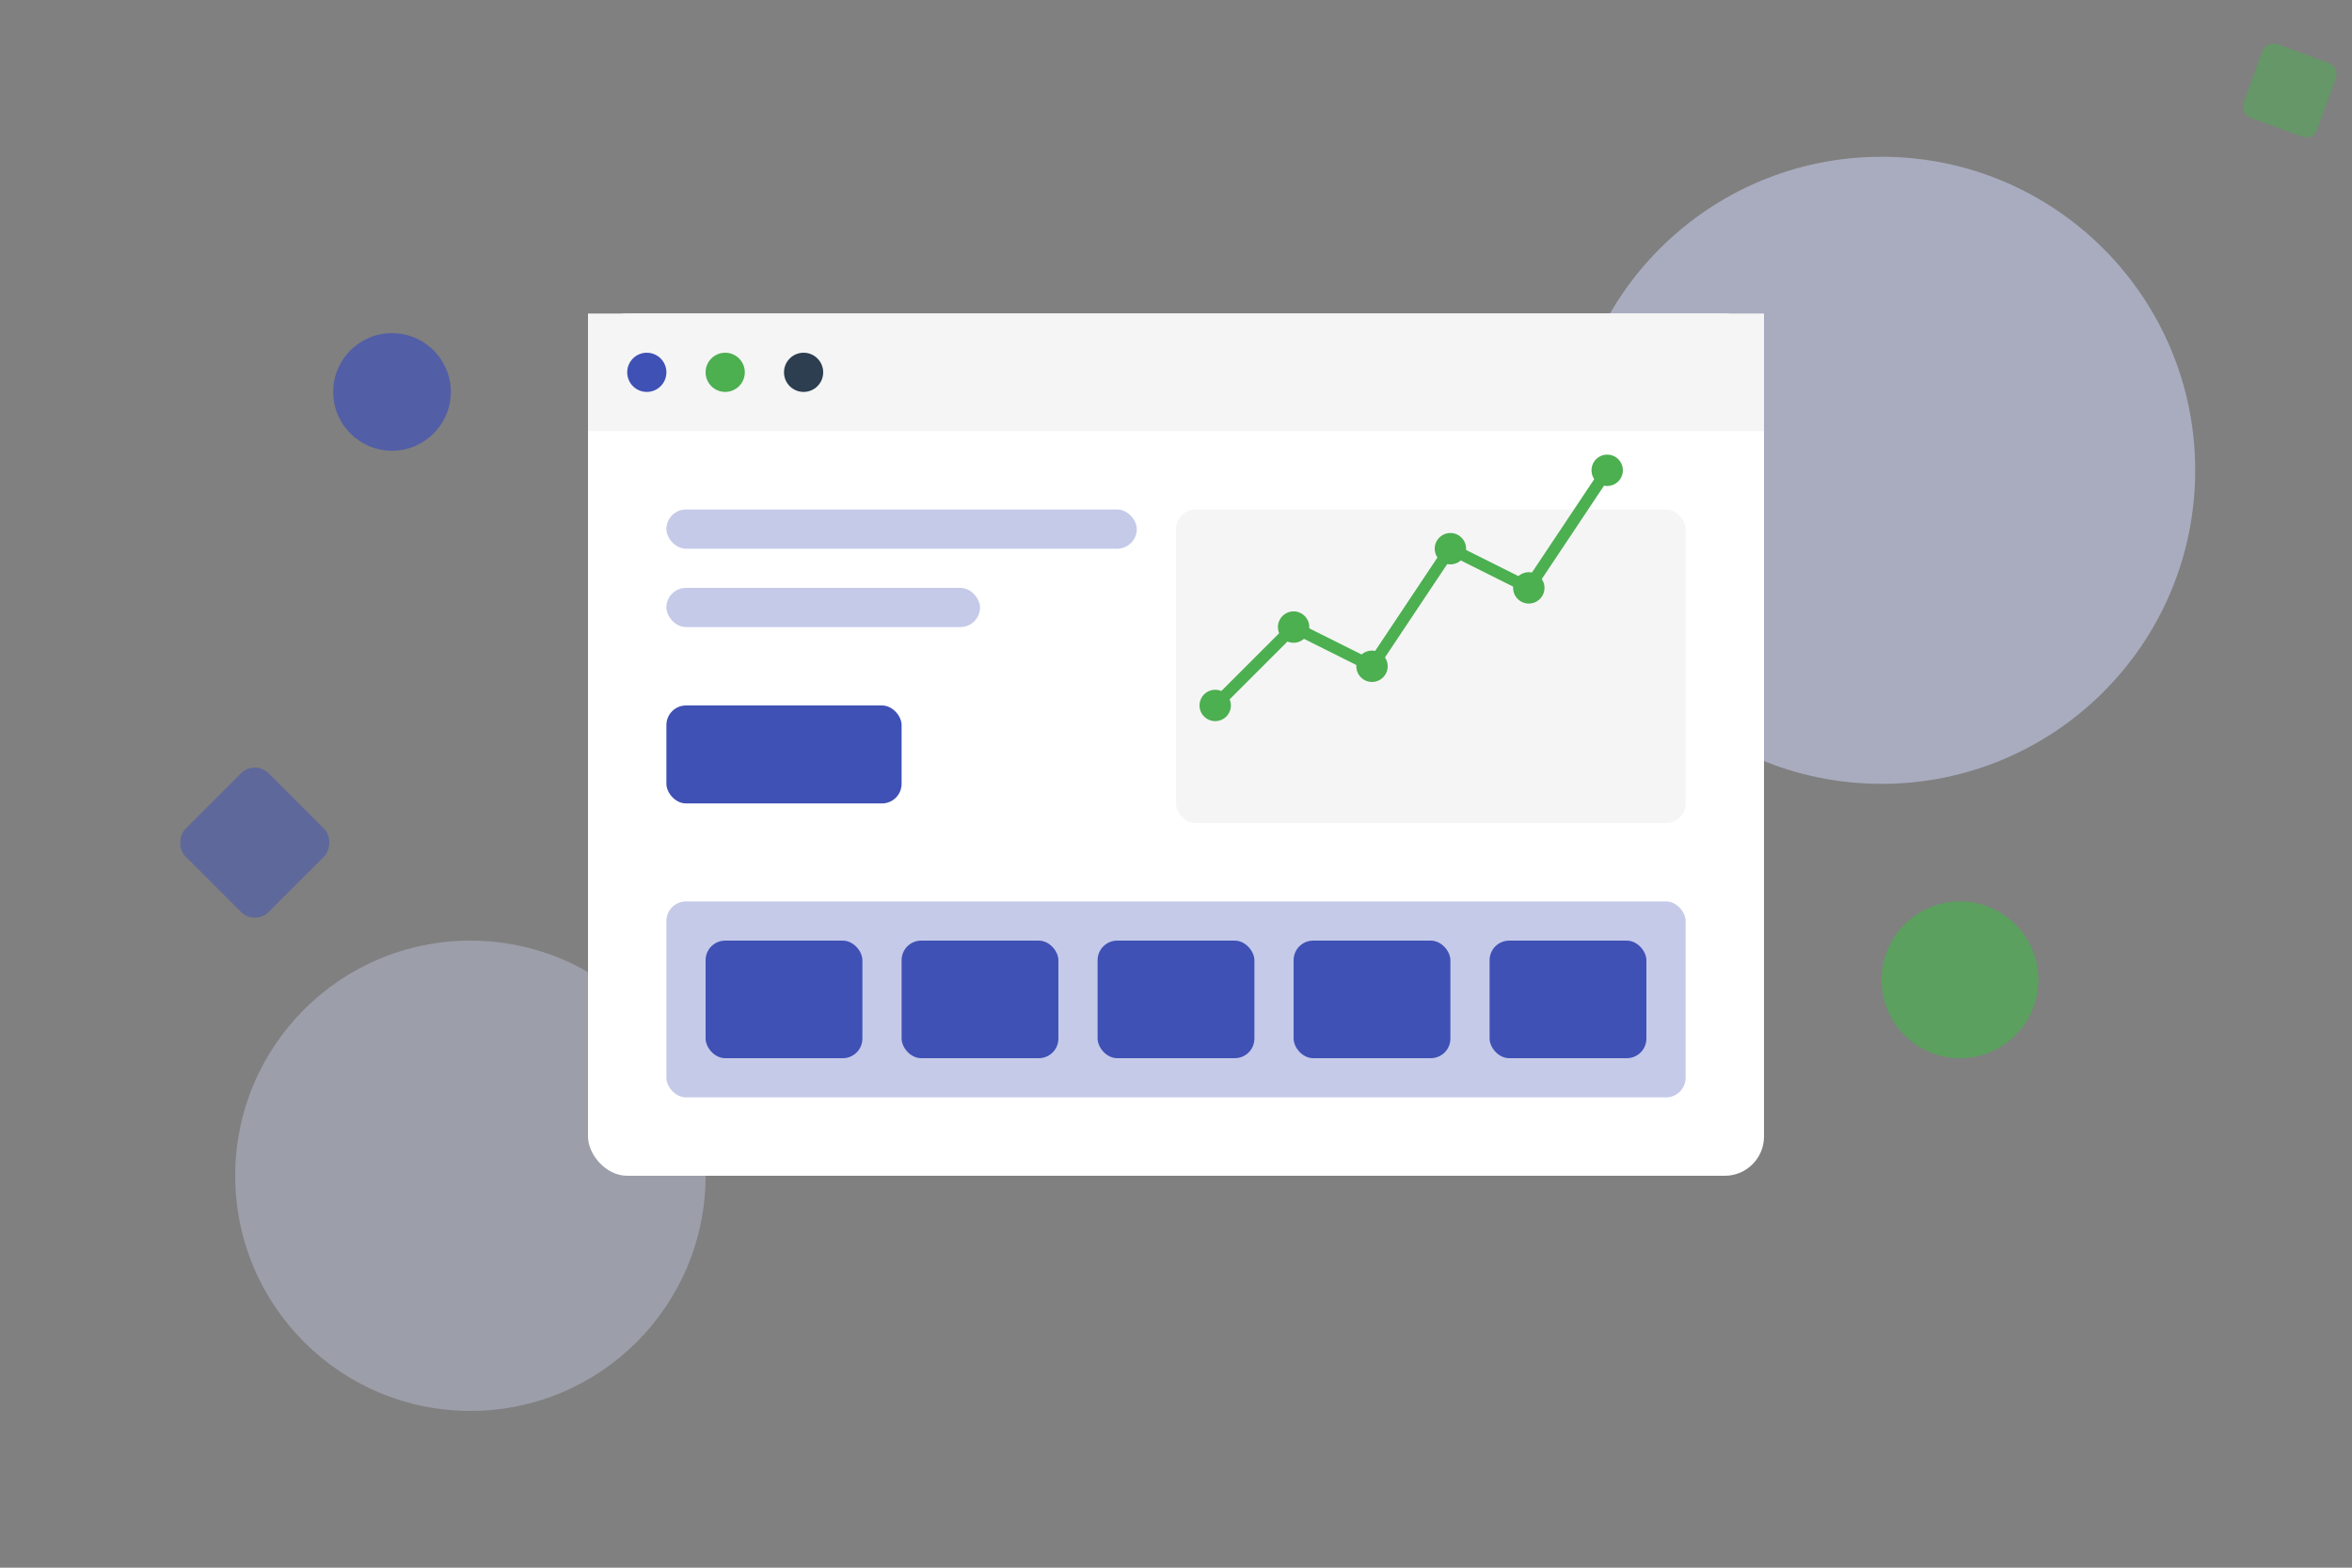 <svg width="600" height="400" viewBox="0 0 600 400" xmlns="http://www.w3.org/2000/svg">
  <rect x="0" y="0" width="600" height="400" fill="#808080" stroke="none"/>
  <style>
    .st0{fill:#3F51B5;}
    .st1{fill:#C5CAE9;}
    .st2{fill:#FFFFFF;}
    .st3{fill:#4CAF50;}
    .st4{fill:#2C3E50;}
    .st5{fill:#F5F5F5;}
  </style>
  
  <!-- Background elements -->
  <circle class="st1" cx="480" cy="120" r="80" opacity="0.6" />
  <circle class="st1" cx="120" cy="300" r="60" opacity="0.4" />
  
  <!-- Dashboard/Screen -->
  <rect class="st2" x="150" y="80" width="300" height="220" rx="10" />
  <rect class="st5" x="150" y="80" width="300" height="30" rx="10 10 0 0" />
  <circle class="st0" cx="165" cy="95" r="5" />
  <circle class="st3" cx="185" cy="95" r="5" />
  <circle class="st4" cx="205" cy="95" r="5" />
  
  <!-- Content inside screen -->
  <rect class="st1" x="170" y="130" width="120" height="10" rx="5" />
  <rect class="st1" x="170" y="150" width="80" height="10" rx="5" />
  <rect class="st0" x="170" y="180" width="60" height="25" rx="5" />
  
  <!-- Chart/Graph -->
  <rect class="st5" x="300" y="130" width="130" height="80" rx="5" />
  <polyline points="310,180 330,160 350,170 370,140 390,150 410,120" fill="none" stroke="#4CAF50" stroke-width="3" />
  <circle class="st3" cx="310" cy="180" r="4" />
  <circle class="st3" cx="330" cy="160" r="4" />
  <circle class="st3" cx="350" cy="170" r="4" />
  <circle class="st3" cx="370" cy="140" r="4" />
  <circle class="st3" cx="390" cy="150" r="4" />
  <circle class="st3" cx="410" cy="120" r="4" />
  
  <!-- Bottom elements -->
  <rect class="st1" x="170" y="230" width="260" height="50" rx="5" />
  <rect class="st0" x="180" y="240" width="40" height="30" rx="5" />
  <rect class="st0" x="230" y="240" width="40" height="30" rx="5" />
  <rect class="st0" x="280" y="240" width="40" height="30" rx="5" />
  <rect class="st0" x="330" y="240" width="40" height="30" rx="5" />
  <rect class="st0" x="380" y="240" width="40" height="30" rx="5" />
  
  <!-- Decorative elements -->
  <circle class="st0" cx="100" cy="100" r="15" opacity="0.7" />
  <circle class="st3" cx="500" cy="250" r="20" opacity="0.7" />
  <rect class="st0" x="50" y="200" width="30" height="30" rx="5" transform="rotate(45 65 215)" opacity="0.5" />
  <rect class="st3" x="520" cy="170" width="20" height="20" rx="3" transform="rotate(20 520 170)" opacity="0.5" />
</svg> 